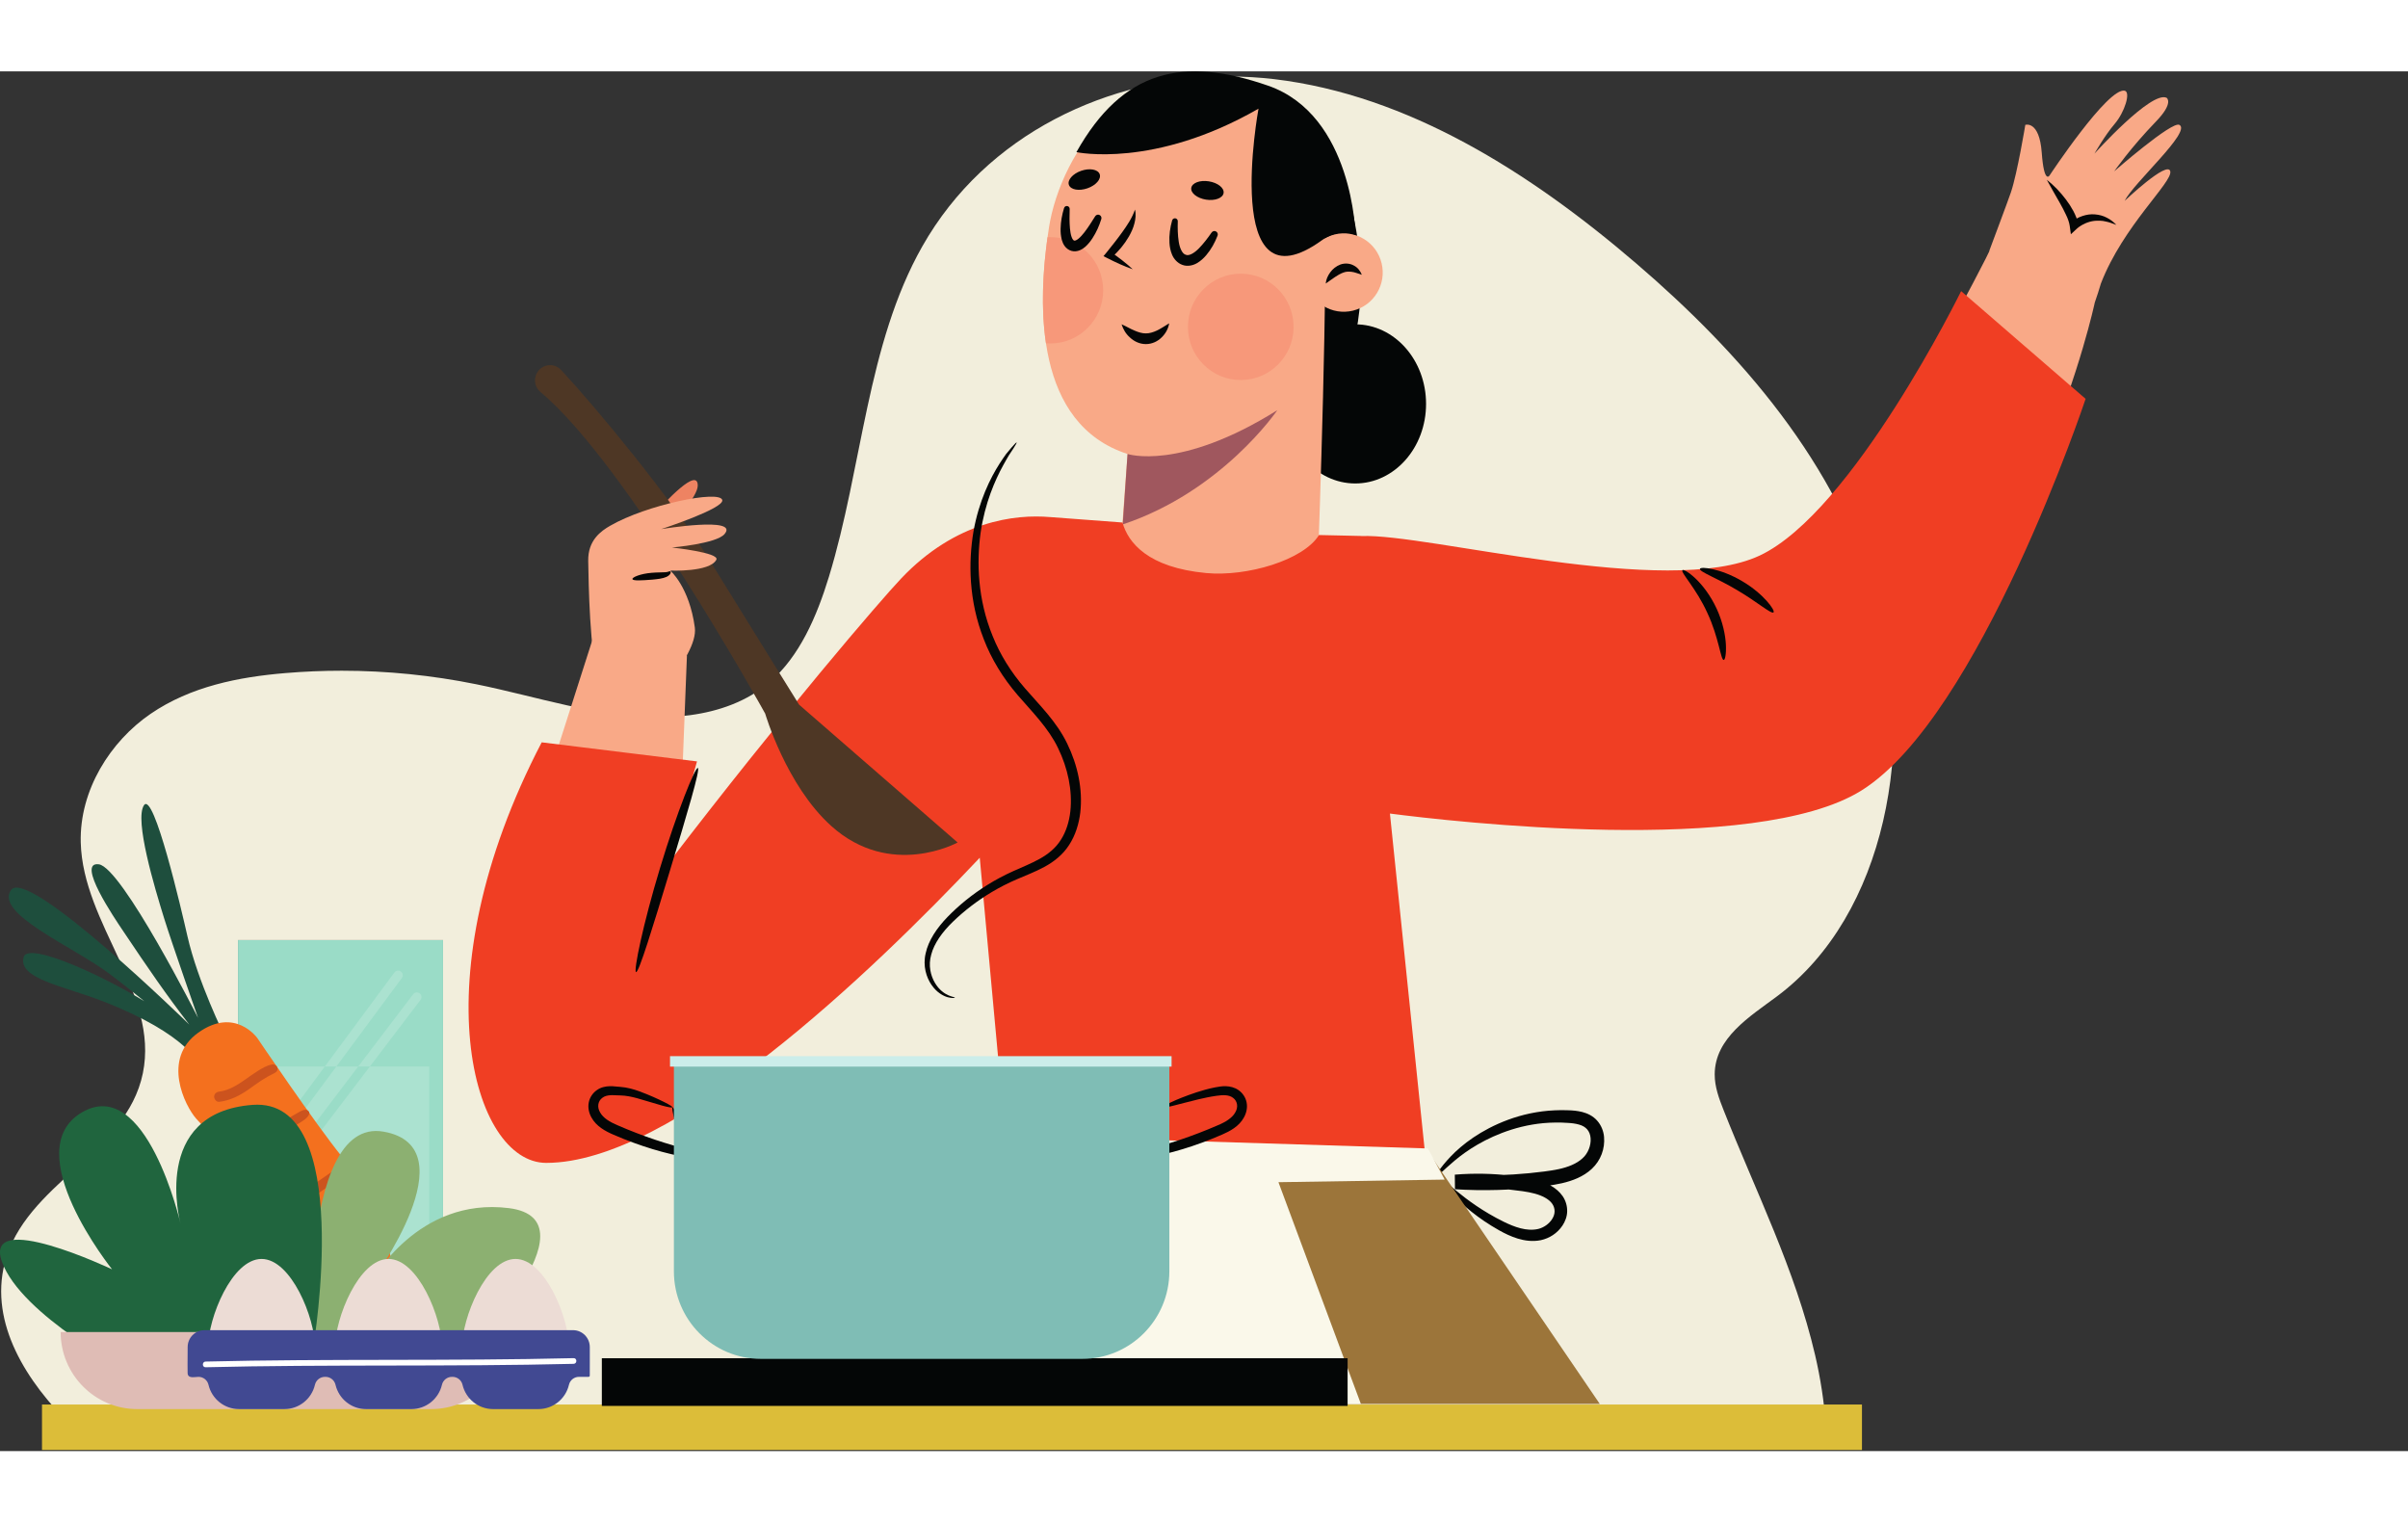 <svg width="435" height="275" viewBox="0 0 480 275" fill="none" xmlns="http://www.w3.org/2000/svg">
<rect x="0" y="0" width="480" height="275" fill="#333333" stroke="none"/>
<g id="logo 1" clip-path="url(#clip0)">
<g id="g12">
<g id="fundo">
<path id="path16" d="M363.957 269.864H14.165C5.441 261.34 -2.148 249.656 0.931 237.566C4.993 221.627 25.17 215.831 28.479 199.676C31.73 183.797 16.519 169.987 16.096 153.705C15.824 143.236 22.018 133.53 30.017 128.057C38.016 122.584 47.57 120.712 56.925 119.928C60.647 119.617 64.379 119.462 68.11 119.462C77.118 119.462 86.124 120.368 94.986 122.169C107.023 124.616 119.071 128.727 131.19 128.727C133.327 128.727 135.463 128.6 137.605 128.313C143.253 127.555 148.896 125.616 153.407 121.746C159.372 116.631 162.805 108.677 165.235 100.731C171.923 78.853 172.78 54.416 183.848 34.88C196.585 12.398 221.12 1.03 245.134 1.03C248.106 1.03 251.069 1.204 254.004 1.552C280.634 4.72 304.938 20.079 326.172 38.296C346.914 56.093 366.203 78.058 374.199 105.865C382.194 133.67 375.975 168.152 354.215 184.365C348.8 188.399 341.822 192.652 341.801 199.92C341.792 202.407 342.678 204.776 343.577 207.051C349.962 223.211 357.84 238.79 361.82 255.883C362.878 260.422 363.609 265.131 363.957 269.864ZM47.437 173.158V252.756H88.315V173.158H47.437Z" fill="#F2EEDC"/>
</g>
<g id="pessoa">
<path id="path18" d="M370.699 128.883C360.777 136.682 347.756 142.655 335.642 147.034C332.157 133.76 329.095 120.404 326.817 106.914C336.285 104.946 346.626 101.376 356.372 94.692C371.18 84.537 390.889 47.025 395.821 37.325C396.071 36.815 396.317 36.307 396.565 35.801L396.528 35.786C396.528 35.786 400.35 25.6 400.862 24.064C402.146 20.206 403.717 10.661 403.717 10.661C403.717 10.661 406.515 9.732 406.99 16.188C407.462 22.646 408.568 20.725 408.568 20.725C408.568 20.725 420.202 3.113 423.532 3.856C424.776 4.135 423.507 8.163 421.526 10.473C419.546 12.784 417.498 16.402 417.498 16.402C417.498 16.402 428.841 3.778 431.887 5.269C431.887 5.269 433.399 6.239 429.768 9.991C424.736 15.188 421.434 19.925 421.434 19.925C421.434 19.925 432.934 9.858 434.426 10.661C436.909 11.995 425.259 22.258 423.518 25.812C423.518 25.812 432.127 17.639 432.615 19.93C433.08 22.119 423.246 30.741 418.785 42.283C418.456 43.413 418.038 44.712 417.536 46.159L417.547 46.153C417.547 46.153 405.776 101.313 370.699 128.883Z" fill="#F9A987"/>
<path id="path20" d="M408.001 21.611C409.44 22.735 410.686 24.06 411.792 25.513C412.345 26.239 412.851 27.014 413.297 27.841C413.715 28.683 414.156 29.549 414.249 30.672L412.827 30.13C413.555 29.511 414.258 29.111 415.086 28.837C415.893 28.562 416.755 28.428 417.598 28.506C418.437 28.576 419.26 28.785 419.974 29.173C420.701 29.534 421.328 30.041 421.868 30.602C421.132 30.327 420.435 30.05 419.712 29.918C419.005 29.735 418.286 29.749 417.607 29.786C416.922 29.849 416.263 30.036 415.646 30.306C415.049 30.578 414.413 30.966 413.992 31.354L412.797 32.46L412.57 30.812C412.478 30.146 412.199 29.334 411.824 28.582C411.467 27.816 411.067 27.044 410.632 26.282C409.774 24.749 408.86 23.221 408.001 21.611Z" fill="#040606"/>
<path id="path22" d="M284.264 66.279C284.264 75.038 277.947 82.138 270.153 82.138C262.359 82.138 256.041 75.038 256.041 66.279C256.041 57.521 262.359 50.421 270.153 50.421C277.947 50.421 284.264 57.521 284.264 66.279Z" fill="#040606"/>
<path id="path24" d="M259.603 72.485C259.603 72.485 279.863 55.717 266.972 18.927C258.584 -5.009 209.186 63.107 259.603 72.485Z" fill="#040606"/>
<path id="path26" d="M209.107 31.057C211.367 16.678 225.591 -7.364 250.867 7.435C258.813 12.088 262.206 20.578 263.82 29.394C264.946 35.546 262.78 95.971 262.78 95.971C260.644 120.184 224.512 125.93 223.272 96.447L224.759 76.262C206.449 70.342 206.568 47.2 209.107 31.057Z" fill="#F9A987"/>
<path id="path28" d="M224.759 76.262C224.759 76.262 235.1 79.744 254.609 67.538C254.609 67.538 243.644 83.698 223.796 90.304L224.759 76.262Z" fill="#A0575E"/>
<path id="path30" d="M257.859 50.925C257.859 56.778 253.144 61.524 247.328 61.524C241.512 61.524 236.797 56.778 236.797 50.925C236.797 45.07 241.512 40.324 247.328 40.324C253.144 40.324 257.859 45.07 257.859 50.925Z" fill="#F7987A"/>
<path id="path32" d="M219.905 43.636C219.905 37.782 215.19 33.035 209.373 33.035C209.185 33.035 208.998 33.041 208.812 33.051C207.894 39.657 207.457 47.207 208.499 54.196C208.788 54.221 209.079 54.236 209.373 54.236C215.19 54.236 219.905 49.49 219.905 43.636Z" fill="#F7987A"/>
<path id="path34" d="M275.406 38.256C276.419 42.45 273.861 46.675 269.693 47.693C265.527 48.711 261.33 46.137 260.319 41.944C259.307 37.75 261.864 33.523 266.03 32.506C270.198 31.487 274.396 34.061 275.406 38.256Z" fill="#F9A987"/>
<path id="path36" d="M264.264 42.286C264.338 41.46 264.68 40.714 265.163 40.057C265.645 39.395 266.324 38.834 267.176 38.503C268.034 38.185 269.08 38.255 269.85 38.693C270.652 39.088 271.162 39.799 271.461 40.544C270.667 40.303 270.03 40.013 269.409 39.953C268.801 39.879 268.276 39.901 267.743 40.116C266.653 40.505 265.59 41.386 264.264 42.286Z" fill="#040606"/>
<path id="path38" d="M223.571 50.415C224.552 50.842 225.348 51.344 226.161 51.671C226.963 52.012 227.704 52.234 228.409 52.226C229.114 52.227 229.824 52.02 230.602 51.662C231.374 51.293 232.153 50.775 233.056 50.22C232.883 51.273 232.368 52.237 231.574 53.009C230.805 53.793 229.645 54.369 228.403 54.359C227.16 54.361 226.037 53.797 225.256 53.058C224.431 52.344 223.89 51.418 223.571 50.415Z" fill="#040606"/>
<path id="path40" d="M226.241 27.553C226.468 28.455 226.361 29.431 226.124 30.332C225.89 31.247 225.496 32.095 225.044 32.897C224.116 34.498 222.954 35.895 221.562 37.108L221.427 35.995C222.936 37.056 224.42 38.16 225.795 39.445C224.019 38.834 222.35 38.044 220.707 37.212L219.963 36.835L220.573 36.099C221.108 35.453 221.643 34.755 222.174 34.087C222.692 33.401 223.228 32.734 223.714 32.036C224.705 30.638 225.647 29.283 226.241 27.553Z" fill="#040606"/>
<path id="path42" d="M234.773 29.91C234.729 31.27 234.764 32.681 234.965 33.957C235.16 35.238 235.68 36.395 236.384 36.561C237.004 36.841 238.085 36.204 238.981 35.284C239.879 34.368 240.731 33.254 241.496 32.146L241.518 32.113C241.731 31.804 242.152 31.728 242.459 31.944C242.721 32.126 242.815 32.464 242.701 32.751C242.151 34.157 241.452 35.452 240.443 36.642C239.936 37.233 239.351 37.792 238.579 38.24C237.832 38.672 236.706 38.957 235.691 38.571C234.692 38.221 233.973 37.357 233.641 36.555C233.294 35.738 233.159 34.938 233.115 34.162C233.026 32.607 233.245 31.15 233.65 29.703C233.736 29.396 234.053 29.218 234.357 29.304C234.615 29.378 234.781 29.619 234.773 29.877V29.91Z" fill="#040606"/>
<path id="path44" d="M213.224 27.459C213.18 28.746 213.174 30.066 213.278 31.294C213.34 31.907 213.428 32.507 213.602 32.991C213.778 33.502 214.016 33.737 214.142 33.73C214.224 33.779 214.579 33.693 214.986 33.339C215.394 33.02 215.782 32.552 216.164 32.074C216.907 31.098 217.623 29.993 218.292 28.904L218.307 28.879C218.504 28.559 218.921 28.461 219.24 28.659C219.508 28.826 219.62 29.153 219.529 29.444C219.108 30.781 218.564 32.032 217.783 33.234C217.396 33.837 216.945 34.415 216.344 34.959C216.033 35.221 215.68 35.478 215.22 35.666C214.769 35.855 214.151 35.955 213.575 35.781C213.01 35.624 212.522 35.234 212.233 34.825C211.937 34.414 211.767 33.998 211.66 33.603C211.449 32.813 211.399 32.077 211.415 31.359C211.443 29.923 211.698 28.581 212.102 27.245C212.194 26.939 212.515 26.767 212.818 26.86C213.072 26.938 213.234 27.176 213.225 27.432L213.224 27.459Z" fill="#040606"/>
<path id="path46" d="M243.906 24.251C243.752 25.258 242.185 25.846 240.406 25.567C238.626 25.283 237.31 24.238 237.462 23.233C237.618 22.225 239.184 21.637 240.965 21.918C242.745 22.201 244.061 23.244 243.906 24.251Z" fill="#040606"/>
<path id="path48" d="M219.206 20.491C219.553 21.455 218.465 22.715 216.771 23.305C215.076 23.898 213.422 23.596 213.073 22.635C212.725 21.674 213.816 20.415 215.509 19.822C217.201 19.23 218.857 19.53 219.206 20.491Z" fill="#040606"/>
<path id="path50" d="M214.568 16.097C214.568 16.097 229.992 19.453 250.867 7.435C250.867 7.435 243.323 48.302 263.571 33.615C263.571 33.615 266.382 31.447 269.404 32.349L270.203 32.609C270.203 32.609 269.743 8.749 252.778 2.853C235.81 -3.043 223.823 -0.342 214.568 16.097Z" fill="#040606"/>
<path id="path52" d="M111.337 134.413L119.057 110.287L136.931 116.42L136.119 137.275L111.337 134.413Z" fill="#F9A987"/>
<path id="path54" d="M390.924 43.8C390.924 43.8 369.316 87.791 350.786 96.499C332.3 105.184 284.424 92.052 271.344 92.623L271.342 92.602L262.926 92.416C259.817 97.432 248.577 100.751 240.442 99.993C228.829 98.91 224.873 93.94 223.748 89.919L209.366 88.839L209.365 88.843C202.341 88.227 190.532 89.592 179.631 101.079C175.476 105.458 155.977 128.14 133.254 157.809L138.936 137.535L107.979 133.735C83.385 180.903 94.252 217.558 108.882 217.558C134.111 217.558 173.616 179.73 195.3 156.737L200.753 216.004L284.394 218.88L277.062 147.931C289.028 149.481 349.826 156.552 371.025 143.353C394.582 128.682 415.738 65.273 415.738 65.273L390.924 43.8Z" fill="#F03E23"/>
<path id="path56" d="M126.786 179.526C126.251 179.391 128.158 170.027 131.575 158.769C134.978 147.502 138.583 138.662 139.103 138.849C139.643 139.042 136.912 148.15 133.522 159.367C130.122 170.575 127.342 179.67 126.786 179.526Z" fill="#040606"/>
<path id="path58" d="M133.322 90.934C134.784 89.388 139.071 84.675 139.085 82.569C139.108 78.843 132.818 85.537 130.085 88.621C131.234 89.36 132.338 90.117 133.322 90.934Z" fill="#EE8362"/>
<path id="path60" d="M106.916 60.331C107.804 58.373 110.379 57.944 111.843 59.512C118.596 66.749 133.742 84.958 141.353 97.288C152.145 114.773 159.294 126.234 159.294 126.234L190.887 153.698C190.887 153.698 177.527 161.061 165.673 150.386C156.704 142.308 152.528 128.009 152.528 128.009C152.528 128.009 125.045 78.314 107.716 63.897C106.672 63.028 106.353 61.571 106.916 60.331Z" fill="#4E3725"/>
<path id="path62" d="M119.421 122.878C117.485 115.04 117.345 102.335 117.251 97.593C117.169 93.401 119.871 91.586 121.612 90.576C128.809 86.4 143.43 83.378 143.975 85.433C144.425 87.124 131.799 91.238 131.799 91.238C131.799 91.238 147.508 88.636 144.415 92.237C142.768 94.156 133.938 94.903 133.938 94.903C133.938 94.903 143.525 95.925 142.792 97.341C141.493 99.85 133.605 99.502 133.605 99.502C133.605 99.502 137.399 102.714 138.502 110.836C139.303 116.736 127.271 128.489 127.271 128.489L119.421 122.878Z" fill="#F9A987"/>
<path id="path64" d="M126.068 101.2C125.977 100.843 127.685 100.119 129.896 99.945C130.989 99.843 131.976 99.885 132.578 99.833C133.175 99.819 133.426 99.578 133.623 99.646C133.701 99.683 133.738 99.836 133.634 100.079C133.531 100.328 133.227 100.588 132.846 100.761C132.074 101.107 131.081 101.202 130.015 101.307C127.891 101.473 126.162 101.577 126.068 101.2Z" fill="#040606"/>
<path id="path66" d="M343.598 117.319C342.997 117.336 342.636 112.845 340.349 107.97C338.133 103.057 334.967 99.876 335.366 99.425C335.539 99.226 336.59 99.771 337.965 101.072C339.338 102.363 340.976 104.465 342.196 107.108C343.41 109.753 343.941 112.37 344.032 114.259C344.127 116.156 343.862 117.316 343.598 117.319Z" fill="#040606"/>
<path id="path68" d="M353.523 107.835C353.092 108.239 350.236 105.715 346.258 103.389C342.303 101.023 338.722 99.741 338.862 99.165C338.957 98.635 343.026 99.083 347.29 101.621C351.568 104.134 353.938 107.494 353.523 107.835Z" fill="#040606"/>
<path id="path70" d="M287.163 220.658C287.311 220.523 288.374 221.54 290.413 223.222C292.456 224.889 295.526 227.216 299.764 229.301C301.829 230.307 304.311 231.27 306.64 230.721C307.715 230.457 308.816 229.709 309.419 228.71C310.051 227.714 310.045 226.592 309.383 225.663C308.724 224.742 307.382 224.069 305.899 223.674C304.437 223.277 302.687 223.084 300.981 222.889C297.538 222.535 293.926 222.484 290.237 222.807L290.203 219.901C292.868 220.05 295.681 220.098 298.534 220.011C300.648 219.949 302.733 219.811 304.785 219.617C306.826 219.404 308.884 219.192 310.729 218.799C312.57 218.392 314.253 217.746 315.439 216.654C316.556 215.68 317.176 214.045 317.065 212.646C316.953 211.215 316.159 210.308 314.749 209.92C314.056 209.721 313.265 209.621 312.441 209.583C311.623 209.537 310.818 209.489 310.023 209.519C306.843 209.546 303.889 210.112 301.292 210.928C296.078 212.578 292.306 215.14 289.945 217.124C287.567 219.116 286.422 220.453 286.235 220.302C286.104 220.206 286.946 218.616 289.176 216.281C291.384 213.962 295.159 210.978 300.633 208.958C303.358 207.956 306.506 207.221 309.95 207.08C310.811 207.021 311.687 207.046 312.58 207.07C313.462 207.091 314.413 207.166 315.424 207.422C316.421 207.682 317.529 208.184 318.355 209.121C319.179 210.036 319.654 211.238 319.746 212.401C319.947 214.725 319.094 217.067 317.319 218.732C315.621 220.324 313.436 221.129 311.352 221.612C309.234 222.08 307.183 222.296 305.068 222.529C302.954 222.74 300.803 222.887 298.622 222.951C295.678 223.041 292.778 222.984 290.029 222.81L289.995 219.904C293.879 219.588 297.677 219.684 301.285 220.112C303.095 220.353 304.816 220.554 306.63 221.076C308.377 221.607 310.238 222.415 311.49 224.181C312.091 225.063 312.413 226.126 312.393 227.199C312.379 228.274 311.98 229.248 311.464 230.04C310.403 231.626 308.823 232.599 307.129 232.966C305.467 233.295 303.893 233.057 302.526 232.642C301.156 232.221 299.961 231.626 298.875 231.024C294.557 228.604 291.574 225.949 289.704 223.999C287.836 222.031 287.036 220.77 287.163 220.658Z" fill="#040606"/>
<path id="path72" d="M200.753 212.067L194.412 265.596H318.891L284.394 214.942L200.753 212.067Z" fill="#9C753A"/>
</g>
<path id="path74" d="M200.753 212.067L284.635 214.684L287.975 220.89L254.839 221.406L271.278 265.619L194.412 265.596L200.753 212.067Z" fill="#FAF8EA"/>
<path id="path180" d="M371.155 274.776H8.371V265.72H371.155V274.776Z" fill="#DCBD39"/>
<path id="path182" d="M119.967 256.493H268.625V265.996H119.967V256.493Z" fill="#040606"/>
<g id="panela">
<path id="path184" d="M202.65 73.966C202.704 74.01 202.474 74.431 201.991 75.187C201.734 75.576 201.431 76.035 201.078 76.568C200.735 77.124 200.389 77.795 199.966 78.526C198.357 81.479 196.334 86.009 195.47 91.95C194.662 97.841 194.863 105.209 197.864 112.535C199.328 116.201 201.505 119.73 204.338 122.997C207.161 126.261 210.604 129.579 212.736 133.995C214.85 138.342 215.853 143.106 215.342 147.709C215.071 149.997 214.375 152.251 213.12 154.18C211.884 156.134 210.018 157.583 208.159 158.576C206.286 159.589 204.396 160.289 202.656 161.046C200.916 161.795 199.286 162.635 197.761 163.54C194.711 165.35 192.097 167.414 189.937 169.503C187.792 171.58 186.213 173.814 185.629 176.034C184.994 178.243 185.538 180.271 186.355 181.658C187.173 183.071 188.275 183.818 189.065 184.162C189.869 184.5 190.356 184.539 190.348 184.632C190.351 184.675 189.849 184.781 188.926 184.544C188.022 184.3 186.703 183.579 185.683 182.075C184.671 180.624 183.914 178.311 184.522 175.771C185.069 173.242 186.729 170.747 188.908 168.508C191.091 166.269 193.739 164.069 196.875 162.121C198.441 161.148 200.129 160.241 201.923 159.434C203.706 158.627 205.542 157.909 207.241 156.961C208.94 156.017 210.451 154.801 211.479 153.149C212.524 151.513 213.129 149.542 213.359 147.485C213.801 143.359 212.865 138.886 210.905 134.875C208.961 130.826 205.722 127.655 202.817 124.272C199.894 120.866 197.59 117.062 196.115 113.21C193.068 105.475 193.025 97.799 194.046 91.728C195.13 85.602 197.428 81.023 199.283 78.13C199.768 77.413 200.175 76.762 200.577 76.233C200.995 75.736 201.357 75.308 201.662 74.944C202.259 74.259 202.595 73.922 202.65 73.966Z" fill="#040606"/>
<path id="path186" d="M134.038 206.495C134.258 206.262 135.739 209.651 137.888 215.416L138.37 216.706L136.987 216.47C132.794 215.758 127.632 214.266 122.265 211.93C120.668 211.239 118.857 210.278 117.886 208.491C117.401 207.624 117.155 206.549 117.36 205.519C117.553 204.49 118.19 203.591 118.982 203.049C119.774 202.478 120.697 202.3 121.529 202.273L122.149 202.281L122.655 202.327C122.995 202.355 123.333 202.384 123.666 202.411C125.055 202.512 126.358 202.896 127.422 203.283C129.576 204.078 131.223 204.852 132.36 205.415C133.567 206.015 134.151 206.411 134.038 206.495C133.926 206.581 133.215 206.466 132.076 206.16C130.739 205.767 129.034 205.266 126.993 204.667C125.916 204.379 124.816 204.132 123.557 204.108C123.226 204.098 122.893 204.088 122.553 204.078L122.028 204.056L121.6 204.075C121.043 204.121 120.479 204.257 120.065 204.591C119.202 205.221 118.972 206.426 119.626 207.505C120.249 208.631 121.559 209.404 123.073 210.048C128.286 212.321 133.335 213.942 137.27 214.879L136.367 215.934C134.741 210.475 133.82 206.729 134.038 206.495Z" fill="#040606"/>
<path id="path188" d="M231.814 206.495C232.032 206.729 231.112 210.475 229.486 215.935L228.583 214.879C232.513 213.943 237.554 212.325 242.758 210.058C243.159 209.892 243.53 209.721 243.854 209.546C244.207 209.387 244.513 209.18 244.813 208.973C245.405 208.558 245.918 208.07 246.217 207.525C246.88 206.449 246.663 205.24 245.807 204.603C244.947 203.934 243.719 204.011 242.426 204.196C241.169 204.373 239.982 204.636 238.904 204.885C234.581 205.935 231.917 206.777 231.814 206.495C231.719 206.248 234.197 204.925 238.518 203.488C239.604 203.14 240.803 202.785 242.15 202.518C242.847 202.403 243.485 202.247 244.365 202.273C245.198 202.307 246.113 202.504 246.906 203.072C247.694 203.623 248.319 204.529 248.501 205.559C248.695 206.59 248.439 207.661 247.948 208.521C246.973 210.3 245.158 211.248 243.567 211.938C238.207 214.27 233.055 215.76 228.866 216.472L227.482 216.706L227.964 215.416C230.114 209.651 231.594 206.262 231.814 206.495Z" fill="#040606"/>
<path id="path190" d="M215.751 256.621H151.673C142.096 256.621 134.332 248.806 134.332 239.164V197.144H233.093V239.164C233.093 248.806 225.329 256.621 215.751 256.621Z" fill="#7FBDB5"/>
</g>
<path id="path192" d="M233.539 198.369H133.556V196.285H233.539V198.369Z" fill="#CBEDEA"/>
<path id="path200" d="M52.303 225.932C52.107 225.932 51.91 225.87 51.743 225.741C51.339 225.43 51.262 224.848 51.571 224.44L71.415 198.339H73.737L53.035 225.569C52.854 225.807 52.581 225.932 52.303 225.932Z" fill="#B1E4D4"/>
<path id="path204" d="M52.42 217.479C52.229 217.479 52.035 217.419 51.87 217.295C51.461 216.99 51.377 216.408 51.682 215.997L64.753 198.339H67.054L53.16 217.106C52.979 217.351 52.701 217.479 52.42 217.479Z" fill="#B1E4D4"/>
<path id="path216" d="M75.555 231.372C74.905 231.52 74.312 231.987 73.751 232.335C73.232 232.657 72.723 232.993 72.213 233.327C71.718 233.65 71.222 233.974 70.727 234.298C70.133 234.686 69.488 235.043 68.951 235.507C68.581 235.828 68.597 236.443 68.874 236.806C69.186 237.212 69.695 237.279 70.142 237.061C70.714 236.78 71.243 236.346 71.773 235.991C72.279 235.651 72.786 235.312 73.292 234.972C73.785 234.642 74.278 234.313 74.763 233.97C75.363 233.548 76.028 233.161 76.464 232.562C76.651 232.306 76.583 231.89 76.402 231.662C76.195 231.4 75.882 231.298 75.555 231.372Z" fill="#CC531E"/>
<g id="food">
<path id="path194" d="M47.437 252.756H88.315V173.158H47.437V252.756Z" fill="#9ADCC7"/>
<path id="path196" d="M85.568 250.752H50.183V198.339H64.753L51.682 215.997C51.377 216.408 51.461 216.99 51.87 217.295C52.035 217.419 52.229 217.479 52.42 217.479C52.701 217.479 52.979 217.351 53.16 217.106L67.054 198.339H71.415L51.571 224.44C51.262 224.848 51.339 225.43 51.743 225.741C51.91 225.87 52.107 225.932 52.303 225.932C52.581 225.932 52.854 225.807 53.035 225.568L73.737 198.339H85.568V250.752Z" fill="#ABE2D0"/>
<path id="path198" d="M73.737 198.339H71.415L82.362 183.938C82.544 183.7 82.817 183.575 83.094 183.575C83.29 183.575 83.487 183.636 83.654 183.766C84.06 184.077 84.136 184.659 83.826 185.067L73.737 198.339Z" fill="#ABE2D0"/>
<path id="path202" d="M67.054 198.339H64.753L78.621 179.604C78.803 179.359 79.081 179.23 79.363 179.23C79.555 179.23 79.748 179.289 79.913 179.414C80.321 179.721 80.405 180.301 80.102 180.712L67.054 198.339Z" fill="#ABE2D0"/>
<path id="path206" d="M44.783 192.283C44.783 192.283 39.43 181.464 37.358 172.356C36.147 167.032 30.648 143.388 28.7 146.273C26.752 149.16 30.814 162.694 32.731 168.857C34.275 173.823 39.477 188.657 39.477 188.657C39.477 188.657 24.313 158.669 19.703 158.047C15.095 157.426 22.893 168.88 24.457 171.212C29.674 179 33.152 184.059 37.736 189.995C37.736 189.995 5.568 158.502 2.21 163.165C-1.148 167.828 14.444 174.384 21.718 179.794C27.293 183.941 39.342 194.002 39.342 194.002C39.342 194.002 37.622 191.091 31.395 186.987C22.024 180.81 5.7 173.314 4.736 176.492C3.43 180.806 12.568 182.272 20.376 185.294C37.769 192.022 39.779 198.143 39.779 198.143L44.783 192.283Z" fill="#1E4E3D"/>
<path id="path208" d="M51.303 192.693C51.303 192.693 46.861 186.373 39.525 191.6C32.187 196.828 36.847 206.174 39.105 208.741C41.363 211.308 61.873 232.652 64.617 237.869C67.362 243.085 76.57 256.982 79.556 255.895C82.541 254.808 80.272 251.189 79.051 242.121C77.832 233.054 73.649 223.103 68.212 216.389C62.776 209.676 51.303 192.693 51.303 192.693Z" fill="#F4701E"/>
<path id="path210" d="M54.235 197.942C53.241 198.093 52.216 198.718 51.371 199.243C50.511 199.782 49.69 200.382 48.859 200.963C47.297 202.052 45.626 203.115 43.699 203.352C43.157 203.417 42.688 203.771 42.688 204.369C42.688 204.867 43.153 205.452 43.699 205.386C45.887 205.118 47.758 204.171 49.551 202.919C50.38 202.338 51.191 201.731 52.036 201.173C52.48 200.882 52.936 200.612 53.394 200.345C53.886 200.058 54.43 199.853 54.905 199.543C55.779 198.978 55.184 197.798 54.235 197.942Z" fill="#CC531E"/>
<path id="path212" d="M60.993 206.987C60.519 206.929 60.029 207.207 59.622 207.424C59.232 207.632 58.853 207.855 58.474 208.081C57.765 208.507 57.054 208.929 56.354 209.367C54.893 210.279 53.434 211.189 51.974 212.101C50.865 212.793 51.887 214.568 52.997 213.866C54.474 212.936 55.95 212.004 57.426 211.072C58.128 210.63 58.819 210.173 59.513 209.718C60.24 209.242 61.33 208.692 61.623 207.822C61.775 207.372 61.384 207.036 60.993 206.987Z" fill="#CC531E"/>
<path id="path214" d="M68.469 217.832C67.064 218.642 65.754 219.618 64.416 220.534C63.741 220.997 63.066 221.459 62.393 221.924C61.711 222.398 60.94 222.843 60.355 223.437C59.558 224.243 60.562 225.442 61.523 224.959C62.212 224.614 62.83 224.073 63.459 223.628C64.148 223.141 64.838 222.659 65.529 222.177C66.884 221.228 68.293 220.32 69.523 219.209C70.272 218.534 69.314 217.347 68.469 217.832Z" fill="#CC531E"/>
<path id="path218" d="M92.347 256.307C92.347 256.307 119.611 228.863 101.435 226.576C83.259 224.29 74.171 241.061 74.171 241.061C74.171 241.061 93.862 214.38 76.443 211.331C59.023 208.28 62.053 259.356 62.053 259.356L92.347 256.307Z" fill="#8CB071"/>
<path id="path220" d="M62.481 254.02C62.481 254.02 70.812 204.47 50.365 205.994C29.915 207.518 35.975 229.625 35.975 229.625C35.975 229.625 29.158 199.896 16.284 207.518C3.409 215.142 22.342 238.775 22.342 238.775C22.342 238.775 -3.407 226.576 0.38 237.249C4.167 247.921 26.129 259.356 26.129 259.356L62.481 254.02Z" fill="#20653E"/>
<path id="path222" d="M27.348 266.631H85.945C94.373 266.631 101.206 259.754 101.206 251.271H12.089C12.089 259.754 18.92 266.631 27.348 266.631Z" fill="#DFBCB5"/>
<path id="path224" d="M41.474 254.365C41.474 248.438 46.247 236.703 52.135 236.703C58.024 236.703 62.797 248.438 62.797 254.365C62.797 260.292 58.024 265.097 52.135 265.097C46.247 265.097 41.474 260.292 41.474 254.365Z" fill="#ECDCD5"/>
<path id="path226" d="M66.785 254.365C66.785 248.438 71.558 236.703 77.447 236.703C83.334 236.703 88.108 248.438 88.108 254.365C88.108 260.292 83.334 265.097 77.447 265.097C71.558 265.097 66.785 260.292 66.785 254.365Z" fill="#ECDCD5"/>
<path id="path228" d="M92.096 254.365C92.096 248.438 96.869 236.703 102.758 236.703C108.645 236.703 113.419 248.438 113.419 254.365C113.419 260.292 108.645 265.097 102.758 265.097C96.869 265.097 92.096 260.292 92.096 254.365Z" fill="#ECDCD5"/>
<path id="path230" d="M114.22 250.9H40.754C38.905 250.9 37.407 252.409 37.407 254.269C37.407 255.43 37.389 256.591 37.387 257.751C37.386 258.308 37.388 258.866 37.398 259.423C37.418 260.625 38.794 260.205 39.574 260.205C40.521 260.205 41.343 260.859 41.56 261.785C42.229 264.626 44.749 266.631 47.649 266.631H56.689C59.589 266.631 62.108 264.626 62.777 261.785C62.996 260.859 63.818 260.205 64.763 260.205H64.892C65.839 260.205 66.662 260.859 66.878 261.785C67.547 264.626 70.067 266.631 72.967 266.631H82.007C84.907 266.631 87.427 264.626 88.096 261.785C88.314 260.859 89.136 260.205 90.082 260.205H90.211C91.156 260.205 91.978 260.859 92.197 261.785C92.866 264.626 95.385 266.631 98.285 266.631H107.325C110.225 266.631 112.745 264.626 113.414 261.785C113.632 260.859 114.454 260.205 115.4 260.205C115.921 260.205 116.636 260.215 117.153 260.207C117.393 260.202 117.569 260.218 117.563 259.931C117.554 259.331 117.569 258.029 117.569 257.396C117.567 256.354 117.567 255.311 117.567 254.269C117.567 252.409 116.069 250.9 114.22 250.9Z" fill="#414992"/>
<path id="path232" d="M40.984 258.292C65.434 257.694 89.893 258.21 114.342 257.611C115.067 257.594 115.068 256.46 114.342 256.478C89.893 257.076 65.434 256.56 40.984 257.159C40.261 257.176 40.258 258.31 40.984 258.292Z" fill="white"/>
</g>
</g>
</g>
<defs>
<clipPath id="clip0">
<rect width="435" height="275" fill="white"/>
</clipPath>
</defs>
</svg>

